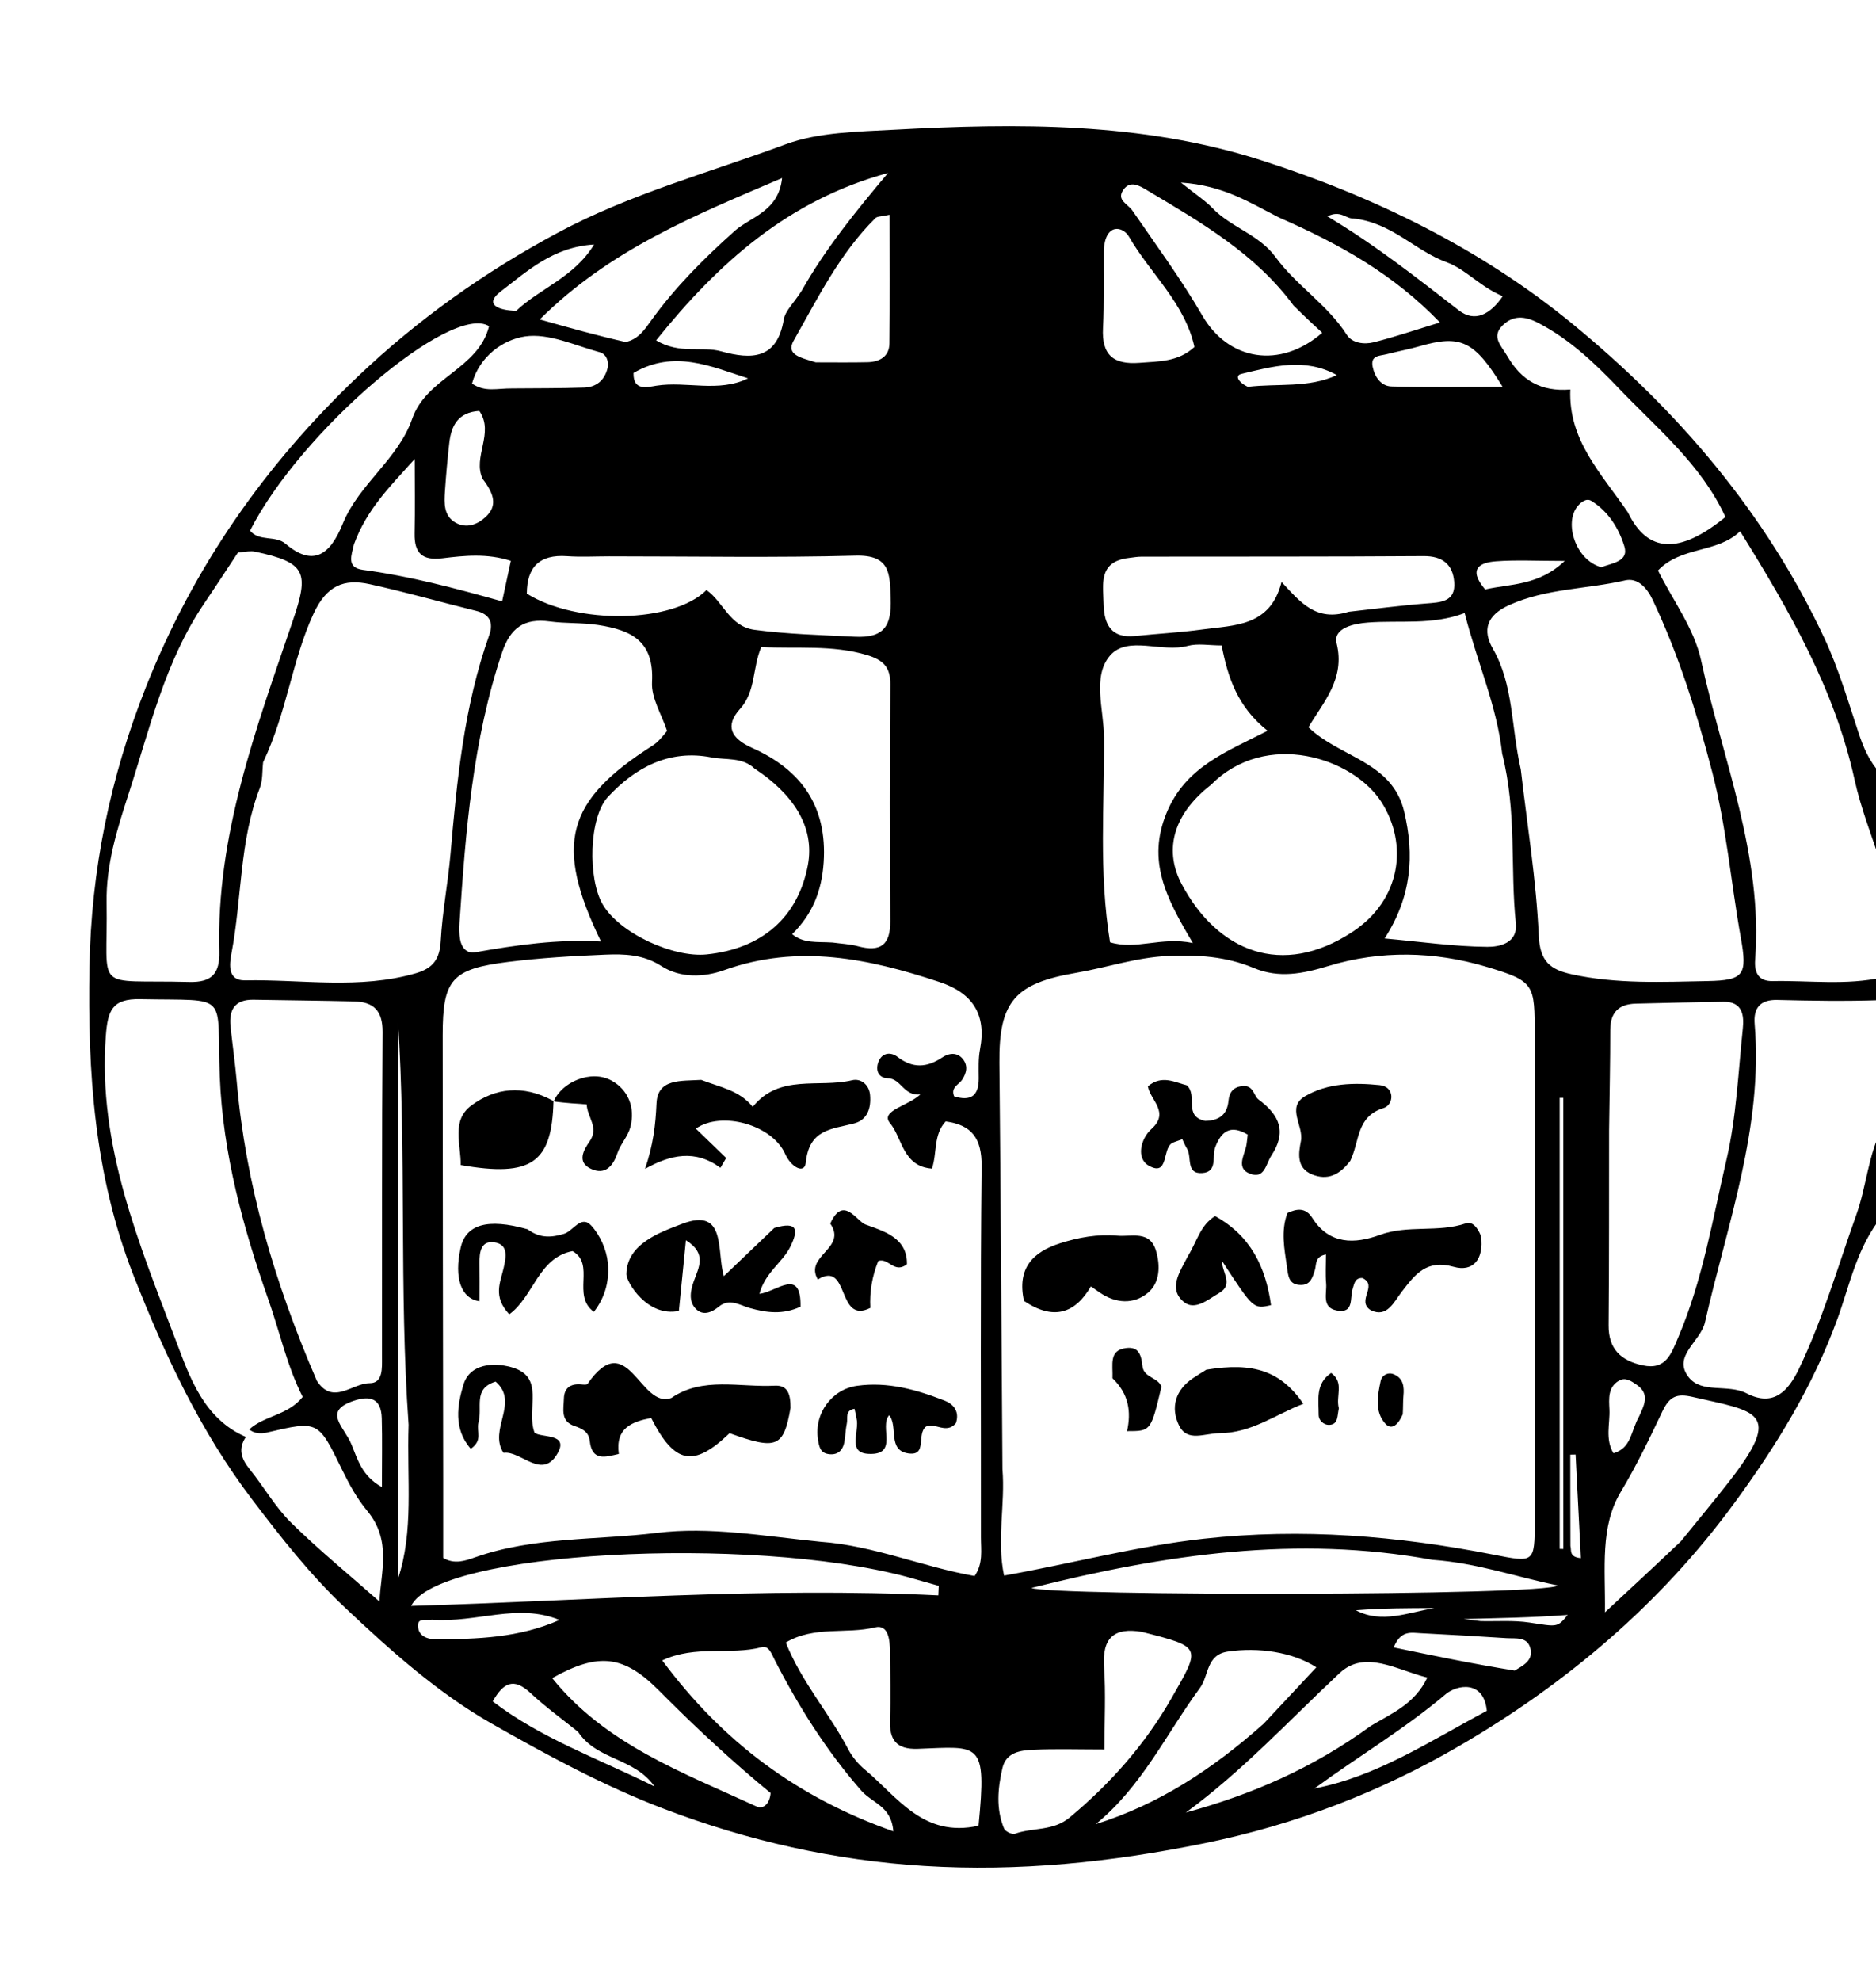 <svg version="1.1" id="Layer_1" xmlns="http://www.w3.org/2000/svg" xmlns:xlink="http://www.w3.org/1999/xlink" x="0px" y="0px"
	 width="100%" viewBox="0 0 288 304" enable-background="new 0 0 288 304" xml:space="preserve">
<path fill="#000000" opacity="1" stroke="none" 
	d="
M289,186.535 
	C285.071,191.368 284.005,197.095 282.106,202.332 
	C278.326,212.754 272.625,221.993 266.133,230.83 
	C254.8,246.253 240.424,258.393 224.034,267.936 
	C211.906,274.998 198.887,280.018 184.897,282.874 
	C170.605,285.791 156.331,287.251 141.868,286.353 
	C128.165,285.502 114.923,282.54 101.953,277.601 
	C92.649,274.058 84.038,269.374 75.519,264.533 
	C67.165,259.786 59.934,253.279 52.926,246.679 
	C47.633,241.693 43.148,235.958 38.75,230.176 
	C30.784,219.703 25.32,208.001 20.511,195.768 
	C14.462,180.381 13.446,164.501 13.733,148.389 
	C13.996,133.58 16.869,119.402 22.417,105.407 
	C29.745,86.922 40.706,71.34 54.892,57.821 
	C64.093,49.054 74.368,41.754 85.651,35.707 
	C96.795,29.736 108.922,26.481 120.622,22.141 
	C125.639,20.279 131.73,20.206 137.269,19.906 
	C156.184,18.883 175.287,18.73 193.515,24.563 
	C210.838,30.106 227.297,38.119 241.432,49.727 
	C257.604,63.008 271.099,78.767 280.07,97.929 
	C282.241,102.564 283.692,107.548 285.309,112.426 
	C286.053,114.67 286.918,116.784 288.727,118.796 
	C289,123.357 289,127.714 288.691,132.41 
	C287.37,128.326 285.671,124.027 284.714,119.682 
	C281.651,105.772 274.772,93.805 267.139,81.53 
	C263.601,84.951 258.156,83.776 254.533,87.548 
	C256.78,92.081 260.087,96.449 261.14,101.305 
	C264.441,116.522 270.657,131.261 269.444,147.292 
	C269.292,149.294 269.983,150.609 272.14,150.564 
	C277.762,150.447 283.416,151.24 289,150 
	C289,151.067 289,152.133 288.619,153.491 
	C283.103,153.674 277.966,153.581 272.831,153.455 
	C270.271,153.392 269.164,154.649 269.37,157.141 
	C270.689,173.061 265.168,187.812 261.74,202.943 
	C261.069,205.901 256.681,208.12 259.256,211.37 
	C261.269,213.911 265.277,212.356 268.136,213.83 
	C272.323,215.99 274.561,213.417 276.179,210.052 
	C279.832,202.453 282.143,194.359 284.97,186.45 
	C286.561,182.002 286.786,177.205 289,173 
	C289,177.357 289,181.714 289,186.535 
M37.748,220.522 
	C36.512,222.341 37.033,223.871 38.328,225.471 
	C40.502,228.158 42.236,231.261 44.674,233.663 
	C48.942,237.867 53.604,241.672 58.258,245.783 
	C58.435,241.323 60.195,236.438 56.357,231.841 
	C54.785,229.958 53.572,227.716 52.488,225.495 
	C48.83,218 48.884,217.993 40.922,219.858 
	C39.982,220.079 38.965,219.97 38.268,219.366 
	C40.585,217.23 44.205,217.223 46.467,214.376 
	C44.069,209.662 42.964,204.464 41.213,199.488 
	C37.299,188.366 34.214,177.023 33.741,165.229 
	C33.214,152.077 35.493,153.618 21.521,153.336 
	C17.217,153.249 16.539,155.077 16.248,158.974 
	C14.988,175.819 21.376,190.881 27.095,205.984 
	C29.142,211.39 31.309,217.744 37.748,220.522 
M153.892,225.468 
	C154.344,230.839 152.977,236.293 154.139,241.8 
	C164.697,239.919 174.513,237.271 184.784,236.142 
	C199.907,234.478 214.544,235.703 229.226,238.574 
	C235.5,239.801 235.61,239.94 235.613,233.429 
	C235.624,208.609 235.619,183.788 235.6,158.968 
	C235.594,151.016 235.692,150.588 228.05,148.327 
	C220.176,145.998 211.913,145.826 204.006,148.226 
	C199.997,149.443 196.342,150.176 192.442,148.542 
	C188.214,146.77 183.878,146.503 179.302,146.708 
	C174.427,146.927 169.918,148.49 165.225,149.292 
	C155.847,150.894 153.332,153.655 153.425,163.108 
	C153.625,183.564 153.744,204.021 153.892,225.468 
M125.974,236.609 
	C134.082,237.183 141.616,240.454 149.621,241.867 
	C150.96,239.92 150.585,237.873 150.588,235.933 
	C150.613,216.957 150.48,197.979 150.694,179.006 
	C150.742,174.675 149.168,172.632 145.171,172.099 
	C143.273,174.152 143.887,176.861 143.074,179.338 
	C138.572,179.028 138.508,174.594 136.641,172.372 
	C135.039,170.465 139.409,169.731 141.288,167.958 
	C138.688,168.219 138.362,165.521 136.289,165.472 
	C134.831,165.437 134.355,164.221 134.875,162.919 
	C135.447,161.485 136.805,161.446 137.768,162.187 
	C140.114,163.99 142.287,163.861 144.641,162.289 
	C145.659,161.609 146.917,161.435 147.8,162.515 
	C148.627,163.525 148.419,164.641 147.684,165.733 
	C147.184,166.477 145.899,166.868 146.477,168.254 
	C148.943,169.015 150.266,168.259 150.253,165.499 
	C150.246,164.007 150.174,162.479 150.452,161.029 
	C151.474,155.691 149.307,152.393 144.261,150.716 
	C133.406,147.108 122.543,144.82 111.2,148.876 
	C108.087,149.989 104.473,150.15 101.518,148.244 
	C98.769,146.471 95.862,146.384 92.912,146.506 
	C87.938,146.71 82.951,147.004 78.014,147.62 
	C69.318,148.706 67.957,150.316 67.958,158.9 
	C67.96,181.537 68.008,204.173 68.036,226.809 
	C68.041,230.915 68.036,235.02 68.036,239.093 
	C69.771,240.103 71.375,239.545 72.93,238.997 
	C81.975,235.814 91.533,236.383 100.85,235.241 
	C108.98,234.245 117.078,235.725 125.974,236.609 
M40.392,116.986 
	C40.239,118.302 40.353,119.721 39.891,120.917 
	C36.74,129.087 37.141,137.853 35.539,146.279 
	C35.211,148.003 34.911,150.504 37.609,150.451 
	C46.362,150.281 55.191,151.877 63.862,149.353 
	C66.476,148.592 67.518,147.179 67.663,144.402 
	C67.897,139.957 68.769,135.55 69.156,131.108 
	C70.149,119.719 71.236,108.36 75.101,97.479 
	C75.769,95.6 75.234,94.271 73.104,93.746 
	C67.647,92.401 62.237,90.85 56.75,89.647 
	C52.8,88.781 50.143,89.855 48.148,94.143 
	C44.832,101.275 44.082,109.209 40.392,116.986 
M233.468,118.085 
	C234.45,126.586 235.849,135.069 236.227,143.596 
	C236.403,147.582 238.027,148.798 241.252,149.51 
	C248.154,151.033 255.147,150.69 262.12,150.56 
	C267.756,150.454 268.276,149.621 267.242,143.875 
	C265.724,135.442 265.048,126.92 262.866,118.526 
	C260.491,109.387 257.73,100.511 253.693,92.009 
	C252.852,90.237 251.422,88.62 249.5,89.064 
	C243.593,90.43 237.402,90.279 231.697,92.852 
	C228.219,94.42 227.547,96.708 229.184,99.556 
	C232.372,105.104 231.954,111.418 233.468,118.085 
M48.648,211.918 
	C51.126,215.713 54.075,212.266 56.75,212.27 
	C58.83,212.274 58.642,209.905 58.645,208.263 
	C58.668,191.631 58.61,174.998 58.731,158.367 
	C58.754,155.135 57.377,153.754 54.38,153.682 
	C49.23,153.558 44.077,153.516 38.925,153.423 
	C36.037,153.37 35.115,154.975 35.394,157.578 
	C35.693,160.375 36.098,163.162 36.342,165.963 
	C37.717,181.753 42.092,196.744 48.648,211.918 
M36.531,84.796 
	C34.812,87.391 33.117,90.004 31.368,92.58 
	C25.292,101.53 22.953,111.981 19.679,122.031 
	C17.948,127.347 16.272,132.784 16.367,138.49 
	C16.601,152.578 14.029,150.299 29.044,150.694 
	C32.516,150.786 33.761,149.432 33.667,145.982 
	C33.183,128.194 39.322,111.802 44.911,95.374 
	C47.46,87.879 47.106,86.344 39.14,84.659 
	C38.504,84.525 37.812,84.656 36.531,84.796 
M102.412,112.171 
	C101.588,109.674 99.967,107.134 100.098,104.688 
	C100.433,98.468 97.048,96.708 91.815,95.912 
	C89.321,95.533 86.846,95.7 84.4,95.368 
	C80.454,94.832 78.338,96.354 77.061,100.172 
	C72.56,113.63 71.476,127.588 70.545,141.586 
	C70.49,142.411 70.496,143.257 70.617,144.073 
	C70.81,145.374 71.617,146.378 72.954,146.142 
	C79.242,145.032 85.547,144.105 92.265,144.487 
	C85.022,129.54 86.906,122.882 100.215,114.399 
	C100.906,113.959 101.477,113.33 102.412,112.171 
M230.607,115.642 
	C229.81,108.37 226.797,101.723 224.851,94.082 
	C219.848,95.976 214.874,95.156 209.965,95.538 
	C207.922,95.697 204.614,96.338 205.198,98.737 
	C206.532,104.21 203.154,107.741 200.866,111.615 
	C205.795,116.318 213.739,116.838 215.571,124.575 
	C217.155,131.269 216.713,137.589 212.562,144.021 
	C218.239,144.537 223.282,145.266 228.33,145.305 
	C230.101,145.319 233.042,144.805 232.707,141.655 
	C231.819,133.289 232.899,124.76 230.607,115.642 
M247.022,173.501 
	C247.007,183.465 247.039,193.428 246.951,203.391 
	C246.918,207.077 248.898,208.829 252.196,209.535 
	C255.792,210.305 256.589,207.698 257.672,205.157 
	C261.391,196.44 262.913,187.113 265.04,177.991 
	C266.569,171.438 266.848,164.585 267.553,157.852 
	C267.77,155.782 267.484,153.691 264.578,153.738 
	C260.097,153.809 255.616,153.906 251.135,154.021 
	C248.538,154.087 247.203,155.346 247.204,158.058 
	C247.207,162.873 247.094,167.687 247.022,173.501 
M185.946,120.413 
	C179.66,125.297 178.85,130.883 181.412,135.689 
	C186.954,146.082 196.829,150.07 207.563,143.054 
	C215.138,138.103 216.179,129.534 212.092,123.117 
	C207.736,116.276 194.364,111.948 185.946,120.413 
M115.842,117.955 
	C113.97,116.153 111.409,116.666 109.213,116.235 
	C102.792,114.974 97.536,117.755 93.31,122.324 
	C90.404,125.465 90.214,134.841 92.524,138.793 
	C95.133,143.254 103.396,146.988 108.465,146.471 
	C117.005,145.601 122.493,140.756 124.013,132.817 
	C125.161,126.824 121.63,121.755 115.842,117.955 
M127.82,144.642 
	C129.122,144.825 130.459,144.877 131.719,145.216 
	C135.141,146.134 136.698,145.054 136.671,141.364 
	C136.584,129.244 136.591,117.123 136.68,105.003 
	C136.7,102.344 135.537,101.259 133.099,100.528 
	C127.742,98.922 122.326,99.588 116.869,99.294 
	C115.482,102.531 116.059,106.074 113.616,108.782 
	C111.259,111.393 112.187,113.313 115.486,114.787 
	C122.971,118.131 127.02,123.696 126.444,132.361 
	C126.153,136.726 124.715,140.314 121.608,143.362 
	C123.421,144.821 125.284,144.487 127.82,144.642 
M170.41,144.603 
	C174.446,145.844 178.225,143.699 183.133,144.723 
	C178.973,137.75 176.059,132.097 179.097,124.735 
	C182.005,117.687 188.259,115.386 194.595,112.15 
	C189.981,108.486 188.499,103.978 187.544,99.049 
	C185.614,99.049 183.878,98.703 182.346,99.116 
	C178.331,100.198 173.134,97.478 170.421,100.597 
	C167.652,103.782 169.456,108.903 169.488,113.147 
	C169.567,123.414 168.647,133.706 170.41,144.603 
M93.519,85.382 
	C91.361,85.382 89.193,85.507 87.046,85.356 
	C82.828,85.058 80.892,87.013 80.876,91.1 
	C88.556,95.892 103.345,95.665 108.46,90.548 
	C111.057,92.362 111.991,96.146 115.859,96.657 
	C120.955,97.33 126.053,97.447 131.165,97.714 
	C135.743,97.954 136.884,96.034 136.737,91.856 
	C136.602,88.033 136.689,85.133 131.339,85.276 
	C119.063,85.604 106.772,85.383 93.519,85.382 
M207.057,93.883 
	C210.999,93.449 214.933,92.924 218.884,92.615 
	C221.168,92.436 223.505,92.398 223.246,89.291 
	C223.023,86.617 221.454,85.326 218.552,85.346 
	C204.118,85.448 189.682,85.408 175.247,85.431 
	C174.588,85.432 173.927,85.555 173.269,85.634 
	C168.559,86.199 169.348,89.728 169.431,92.831 
	C169.514,95.915 170.667,97.973 174.245,97.603 
	C177.694,97.245 181.165,97.065 184.597,96.596 
	C189.515,95.923 195.006,96.184 196.74,89.313 
	C199.652,92.417 201.997,95.456 207.057,93.883 
M139.31,242.016 
	C115.09,235.51 67.128,238.085 63.118,246.453 
	C90.208,245.647 117.078,243.526 144.05,244.836 
	C144.071,244.349 144.092,243.861 144.113,243.374 
	C142.758,242.989 141.404,242.604 139.31,242.016 
M219.881,239.378 
	C199.179,235.581 178.981,238.51 158.34,243.698 
	C161.577,244.967 237.02,244.923 239.177,243.322 
	C232.571,241.964 226.783,239.866 219.881,239.378 
M249.925,78.651 
	C252.937,84.902 257.838,85.105 264.883,79.342 
	C261.18,71.26 254.331,65.689 248.426,59.503 
	C244.884,55.792 240.942,52.035 236.129,49.547 
	C234.01,48.451 232.271,48.387 230.69,49.926 
	C228.882,51.686 230.474,53.058 231.413,54.674 
	C233.53,58.318 236.512,60.157 241.071,59.78 
	C240.764,67.527 245.714,72.516 249.925,78.651 
M150.222,280.183 
	C151.513,267.07 150.398,268.042 140.896,268.382 
	C137.573,268.501 136.505,266.975 136.627,263.873 
	C136.765,260.384 136.654,256.884 136.625,253.389 
	C136.611,251.678 136.374,249.251 134.34,249.745 
	C129.901,250.822 125.033,249.468 120.633,252.065 
	C123.065,258.164 127.334,262.932 130.237,268.482 
	C130.841,269.636 131.756,270.718 132.759,271.557 
	C137.802,275.772 141.743,282.082 150.222,280.183 
M52.658,80.276 
	C55.156,74.239 61.148,70.434 63.269,64.286 
	C65.467,57.917 73.434,56.669 75.079,50.054 
	C69.278,46.446 46.063,66.257 38.385,81.439 
	C39.808,83.165 42.271,82.118 43.833,83.446 
	C47.953,86.947 50.628,85.366 52.658,80.276 
M258.031,236.549 
	C260.528,233.464 263.077,230.42 265.513,227.288 
	C273.842,216.578 269.676,216.634 259.803,214.37 
	C257.414,213.823 256.304,214.294 255.21,216.594 
	C253.23,220.755 251.245,224.914 248.843,228.91 
	C245.6,234.303 246.474,240.544 246.39,247.436 
	C250.701,243.437 254.129,240.257 258.031,236.549 
M175.294,250.433 
	C171.038,249.716 169.184,251.338 169.49,255.803 
	C169.771,259.904 169.55,264.039 169.55,268.483 
	C165.498,268.483 162.057,268.369 158.628,268.527 
	C156.652,268.618 154.448,268.898 153.884,271.359 
	C153.178,274.444 152.879,277.592 154.141,280.618 
	C154.326,281.06 155.375,281.57 155.797,281.418 
	C158.549,280.427 161.648,281.055 164.216,278.914 
	C170.493,273.684 175.766,267.732 179.847,260.609 
	C184.382,252.693 184.546,252.788 175.294,250.433 
M123.056,44.639 
	C126.743,38.117 131.475,32.315 136.326,26.548 
	C121.085,30.697 110.329,40.285 100.723,52.235 
	C104.416,54.428 107.725,53.09 110.709,53.917 
	C115.364,55.208 119.287,55.178 120.321,49.033 
	C120.547,47.686 121.866,46.523 123.056,44.639 
M131.973,274.509 
	C126.744,268.476 122.529,261.77 118.901,254.685 
	C118.428,253.762 118.014,252.504 116.948,252.784 
	C112.092,254.058 106.783,252.405 101.669,254.816 
	C110.957,267.311 122.362,275.822 137.145,281.044 
	C136.808,276.984 133.785,276.79 131.973,274.509 
M198.57,46.871 
	C192.689,38.887 184.298,34.091 176.024,29.153 
	C174.889,28.475 173.506,27.658 172.469,29.113 
	C171.332,30.707 173.137,31.289 173.838,32.308 
	C177.506,37.642 181.358,42.88 184.603,48.466 
	C188.579,55.31 196.476,56.715 202.984,51.07 
	C201.648,49.839 200.328,48.623 198.57,46.871 
M194.006,264.517 
	C196.686,261.647 199.366,258.778 202.08,255.872 
	C198.44,253.518 193.181,252.765 188.492,253.457 
	C185.149,253.951 185.595,257.159 184.229,259.016 
	C179.047,266.062 175.301,274.182 168.21,279.942 
	C177.909,276.889 186.072,271.566 194.006,264.517 
M96.051,52.487 
	C98.01,52.066 98.954,50.59 100.057,49.063 
	C103.718,43.997 108.106,39.631 112.784,35.446 
	C115.212,33.274 119.511,32.502 120.065,27.327 
	C106.571,33.091 93.646,38.305 82.861,49.022 
	C87.707,50.386 91.514,51.457 96.051,52.487 
M196.364,33.389 
	C192.04,31.206 187.919,28.454 181.288,28.016 
	C183.683,29.933 185.052,30.805 186.143,31.944 
	C188.998,34.924 193.283,35.976 195.807,39.438 
	C198.996,43.815 203.79,46.741 206.76,51.384 
	C207.586,52.676 209.44,52.894 210.891,52.528 
	C214.175,51.7 217.392,50.602 221.058,49.486 
	C213.944,42.096 205.704,37.475 196.364,33.389 
M84.771,257.532 
	C92.973,267.703 104.856,272.04 116.173,277.244 
	C117.018,277.632 118.144,277.039 118.3,275.166 
	C112.468,270.379 106.713,265.027 101.172,259.447 
	C95.828,254.066 91.951,253.499 84.771,257.532 
M210.458,264.853 
	C213.611,262.957 217.178,261.535 219.119,257.451 
	C214.351,256.261 209.548,253.119 205.648,256.768 
	C197.906,264.013 190.704,271.832 182.046,278.162 
	C192.093,275.413 201.473,271.403 210.458,264.853 
M125.234,55.605 
	C127.879,55.603 130.526,55.645 133.17,55.586 
	C135.024,55.544 136.515,54.734 136.542,52.709 
	C136.63,46.199 136.575,39.686 136.575,32.958 
	C135.305,33.243 134.678,33.191 134.387,33.479 
	C128.92,38.886 125.554,45.731 121.828,52.296 
	C120.6,54.46 122.973,54.905 125.234,55.605 
M54.333,83.55 
	C53.996,85.139 53.099,87.108 55.705,87.454 
	C62.879,88.406 69.854,90.262 77.085,92.29 
	C77.569,90.041 77.973,88.166 78.423,86.074 
	C74.795,84.9 71.318,85.26 67.906,85.679 
	C64.817,86.059 63.588,84.887 63.649,81.871 
	C63.725,78.063 63.667,74.251 63.667,70.441 
	C59.932,74.603 56.308,78.131 54.333,83.55 
M169.445,38.409 
	C169.42,42.38 169.541,46.358 169.329,50.319 
	C169.107,54.482 170.914,55.991 174.96,55.677 
	C177.909,55.447 180.86,55.558 183.37,53.248 
	C181.887,46.501 176.593,41.996 173.33,36.341 
	C172.382,34.697 169.684,34.176 169.445,38.409 
M78.72,59.612 
	C82.377,59.576 86.036,59.605 89.689,59.478 
	C91.524,59.414 92.799,58.383 93.262,56.54 
	C93.545,55.413 93.022,54.315 92.084,54.06 
	C88.273,53.022 84.238,51.094 80.6,51.63 
	C77.243,52.124 73.594,54.682 72.46,58.87 
	C74.518,60.241 76.203,59.586 78.72,59.612 
M228.257,262.548 
	C227.768,257.716 223.601,258.595 221.953,259.988 
	C215.61,265.349 208.5,269.553 201.801,274.465 
	C211.387,272.619 219.36,267.284 228.257,262.548 
M207.741,33.531 
	C206.616,33.592 205.799,32.186 203.779,33.207 
	C211.152,37.604 217.524,42.653 223.956,47.627 
	C226.413,49.527 228.77,48.266 230.702,45.457 
	C227.31,44.078 225.013,41.305 222.067,40.239 
	C217.224,38.486 213.696,34.159 207.741,33.531 
M212.914,54.35 
	C211.864,54.639 210.356,54.475 210.727,56.287 
	C211.049,57.866 212.019,59.26 213.612,59.307 
	C219.084,59.466 224.564,59.368 230.678,59.368 
	C226.318,52.212 224.19,51.337 217.877,53.151 
	C216.451,53.561 214.986,53.834 212.914,54.35 
M62.728,218.653 
	C61.244,197.876 62.44,177.043 61.071,156.255 
	C61.071,184.964 61.071,213.673 61.071,242.382 
	C63.559,234.946 62.445,227.227 62.728,218.653 
M74.102,73.504 
	C72.488,70.155 75.948,66.464 73.583,63.064 
	C70.279,63.276 69.268,65.352 68.97,68.016 
	C68.697,70.469 68.469,72.929 68.307,75.391 
	C68.187,77.217 68.09,79.2 69.976,80.234 
	C71.594,81.122 73.231,80.551 74.532,79.358 
	C76.403,77.644 75.883,75.849 74.102,73.504 
M232.532,256.375 
	C233.809,255.601 235.365,254.859 234.964,253.058 
	C234.531,251.11 232.699,251.49 231.269,251.398 
	C226.854,251.116 222.437,250.85 218.018,250.634 
	C216.634,250.566 215.036,250.156 213.956,252.82 
	C220.058,254.088 225.944,255.31 232.532,256.375 
M88.749,265.782 
	C86.305,263.808 83.736,261.968 81.451,259.825 
	C78.853,257.39 77.273,258.234 75.64,261.102 
	C83.077,266.787 91.64,269.784 100.491,274.166 
	C97.319,269.681 91.715,270.206 88.749,265.782 
M66.308,248.576 
	C65.549,248.716 64.273,248.3 64.187,249.256 
	C64.039,250.883 65.349,251.556 66.803,251.558 
	C73.265,251.568 79.7,251.348 85.895,248.608 
	C79.418,245.967 73.216,249.073 66.308,248.576 
M53.975,221.717 
	C54.92,224.012 55.573,226.526 58.629,228.218 
	C58.629,224.203 58.702,220.919 58.608,217.64 
	C58.523,214.638 56.872,214.093 54.245,214.994 
	C49.462,216.634 52.878,218.958 53.975,221.717 
M239.992,223.494 
	C239.992,205.158 239.992,186.822 239.992,168.485 
	C239.807,168.486 239.622,168.487 239.438,168.487 
	C239.438,191.558 239.438,214.628 239.438,237.698 
	C239.624,237.702 239.81,237.707 239.997,237.711 
	C239.997,233.304 239.997,228.897 239.992,223.494 
M245.83,87.052 
	C247.444,86.417 250.082,86.19 249.373,83.864 
	C248.537,81.119 246.914,78.472 244.287,76.864 
	C243.568,76.424 242.745,77.009 242.179,77.701 
	C240.09,80.251 241.865,85.954 245.83,87.052 
M79.242,47.705 
	C82.905,44.242 88.151,42.556 91.204,37.523 
	C84.902,37.904 80.951,41.614 76.882,44.718 
	C74.315,46.676 76.354,47.619 79.242,47.705 
M97.26,57.233 
	C97.18,60.073 99.426,59.399 100.761,59.191 
	C105.421,58.467 110.314,60.288 114.844,58.064 
	C109.118,56.234 103.504,53.608 97.26,57.233 
M251.654,217.322 
	C252.401,215.65 253.337,213.952 251.267,212.519 
	C250.453,211.956 249.54,211.315 248.55,211.882 
	C246.816,212.875 247,214.695 247.075,216.296 
	C247.177,218.492 246.388,220.829 247.693,223.023 
	C250.464,222.23 250.325,219.685 251.654,217.322 
M227.994,90.459 
	C231.844,89.571 236.169,89.934 240.213,86.086 
	C235.872,86.086 232.751,85.91 229.661,86.142 
	C227.237,86.324 225.269,87.247 227.994,90.459 
M191.564,59.369 
	C196.116,58.811 200.863,59.595 205.234,57.565 
	C200.309,54.837 195.399,56.22 190.566,57.384 
	C189.518,57.636 190.129,58.69 191.564,59.369 
M227.333,248.785 
	C229.825,248.839 232.356,248.634 234.8,249.005 
	C239.083,249.654 239.061,249.802 240.667,247.835 
	C235.241,248.248 229.982,248.319 224.703,248.463 
	C225.342,248.552 225.981,248.641 227.333,248.785 
M241.088,237.248 
	C241.281,237.919 240.824,238.949 242.692,239.121 
	C242.418,233.743 242.15,228.481 241.881,223.22 
	C241.61,223.225 241.339,223.23 241.068,223.235 
	C241.068,227.662 241.068,232.089 241.088,237.248 
M208.15,247.118 
	C212.148,249.233 216.167,247.446 220.198,246.789 
	C216.31,246.789 212.422,246.789 208.15,247.118 
z"/>
<path fill="#000000" opacity="1" stroke="none" 
	d="
M227.353,189.698 
	C227.836,193.29 226.12,195.243 223.167,194.411 
	C218.98,193.232 217.251,195.568 215.184,198.252 
	C213.985,199.808 212.934,202.288 210.446,201.078 
	C208.112,199.626 211.661,197.271 209.135,196.129 
	C207.974,196.101 207.907,197.034 207.658,197.787 
	C207.196,199.185 207.924,201.655 205.188,201.113 
	C202.852,200.649 203.719,198.482 203.585,196.961 
	C203.458,195.523 203.557,194.066 203.557,192.516 
	C201.792,192.846 202.121,194.079 201.854,194.915 
	C201.487,196.066 201.183,197.219 199.669,197.196 
	C197.806,197.168 197.765,195.777 197.57,194.41 
	C197.182,191.675 196.602,188.956 197.64,186.152 
	C199.038,185.495 200.413,185.253 201.448,186.892 
	C204.075,191.052 208.011,190.911 211.827,189.515 
	C216.158,187.931 220.749,189.201 225.044,187.739 
	C226.031,187.403 226.847,188.37 227.353,189.698 
z"/>
<path fill="#000000" opacity="1" stroke="none" 
	d="
M157.2,199.65 
	C156.087,194.594 158.62,192.119 162.705,190.81 
	C165.562,189.894 168.513,189.364 171.54,189.633 
	C173.726,189.827 176.498,188.779 177.452,191.906 
	C178.163,194.237 178.081,196.885 176.19,198.434 
	C174.034,200.201 171.3,200.047 168.864,198.385 
	C168.462,198.11 168.065,197.83 167.472,197.418 
	C164.998,201.667 161.651,202.639 157.2,199.65 
z"/>
<path fill="#000000" opacity="1" stroke="none" 
	d="
M185.015,172.019 
	C187.331,171.966 188.396,170.922 188.591,168.963 
	C188.723,167.65 189.291,166.828 190.726,166.673 
	C192.454,166.486 192.469,168.189 193.182,168.716 
	C196.543,171.201 197.521,173.785 195.167,177.36 
	C194.331,178.629 194.14,181.054 191.806,180.087 
	C189.931,179.31 190.833,177.601 191.245,176.182 
	C191.422,175.571 191.436,174.912 191.545,174.122 
	C188.875,172.521 187.48,173.644 186.567,176.04 
	C186.029,177.453 186.977,179.853 184.57,180.02 
	C182.012,180.197 183.004,177.574 182.238,176.303 
	C181.896,175.737 181.647,175.115 181.506,174.826 
	C180.446,175.229 180.111,175.288 179.857,175.465 
	C178.442,176.449 179.392,180.567 176.389,178.91 
	C174.357,177.789 175.12,174.746 176.763,173.265 
	C179.632,170.681 176.582,168.864 176.224,166.71 
	C178.372,164.902 180.357,166.106 182.187,166.55 
	C183.955,168.128 181.596,171.292 185.015,172.019 
z"/>
<path fill="#000000" opacity="1" stroke="none" 
	d="
M185.199,210.2 
	C192.535,208.991 196.63,210.462 200.093,215.431 
	C195.806,217.062 192.131,219.935 187.192,219.945 
	C184.931,219.949 182.295,221.371 181.012,218.772 
	C179.653,216.021 180.433,213.272 183.227,211.449 
	C183.779,211.089 184.328,210.722 185.199,210.2 
z"/>
<path fill="#000000" opacity="1" stroke="none" 
	d="
M207.298,178.138 
	C205.625,180.357 203.765,181.173 201.441,180.238 
	C198.954,179.238 199.369,176.909 199.717,175.098 
	C200.163,172.779 197.437,169.955 200.336,168.24 
	C203.82,166.18 207.937,166.135 211.81,166.528 
	C214.156,166.766 214.029,169.543 212.388,170.054 
	C208.2,171.359 208.77,175.06 207.298,178.138 
z"/>
<path fill="#000000" opacity="1" stroke="none" 
	d="
M182.389,192.73 
	C183.782,190.463 184.266,188.028 186.534,186.625 
	C192.001,189.635 194.315,194.454 195.124,200.294 
	C192.425,200.91 192.425,200.91 187.606,193.511 
	C187.564,195.271 189.442,197.105 187.165,198.432 
	C185.46,199.426 183.432,201.217 181.728,199.796 
	C179.313,197.78 181.07,195.27 182.389,192.73 
z"/>
<path fill="#000000" opacity="1" stroke="none" 
	d="
M170.786,211.515 
	C170.871,209.403 170.185,207.226 172.871,206.881 
	C174.978,206.61 175.206,208.168 175.399,209.714 
	C175.614,211.435 177.788,211.378 178.307,212.805 
	C176.68,219.636 176.68,219.636 173.026,219.631 
	C173.666,216.695 173.332,213.955 170.786,211.515 
z"/>
<path fill="#000000" opacity="1" stroke="none" 
	d="
M215.347,217.042 
	C214.713,218.531 213.679,219.614 212.654,218.463 
	C210.991,216.598 211.499,214.121 211.966,211.882 
	C212.123,211.129 213.012,210.511 213.957,210.9 
	C215.452,211.515 215.586,212.811 215.452,214.225 
	C215.375,215.046 215.418,215.879 215.347,217.042 
z"/>
<path fill="#000000" opacity="1" stroke="none" 
	d="
M205.538,216.126 
	C205.269,217.347 205.449,218.58 204.112,218.665 
	C203.184,218.724 202.437,217.93 202.441,217.165 
	C202.454,214.9 201.887,212.353 204.356,210.701 
	C206.416,212.201 205.02,214.21 205.538,216.126 
z"/>
<path fill="#000000" opacity="1" stroke="none" 
	d="
M121.359,216.074 
	C120.305,222.147 119.222,222.548 112.001,219.946 
	C106.485,225.239 103.567,224.723 99.966,217.602 
	C96.977,218.203 94.454,219.147 95,223.129 
	C92.949,223.591 90.886,224.315 90.537,221.131 
	C90.384,219.73 89.366,219.233 88.209,218.848 
	C85.995,218.112 86.534,216.236 86.568,214.644 
	C86.605,212.977 87.617,212.313 89.233,212.458 
	C89.559,212.488 90.081,212.551 90.199,212.382 
	C96.383,203.438 98.266,216.37 103.077,214.533 
	C107.879,211.238 113.552,212.933 118.937,212.653 
	C120.966,212.547 121.366,214.005 121.359,216.074 
z"/>
<path fill="#000000" opacity="1" stroke="none" 
	d="
M107.652,165.724 
	C110.605,166.878 113.498,167.312 115.56,169.866 
	C119.66,164.741 125.682,167.004 130.818,165.776 
	C132.147,165.458 133.432,166.446 133.569,168.049 
	C133.739,170.021 133.204,171.864 131.094,172.414 
	C127.708,173.296 124.23,173.264 123.709,178.381 
	C123.513,180.312 121.399,179.042 120.559,177.134 
	C118.563,172.598 110.775,170.438 106.823,173.204 
	C108.384,174.714 109.933,176.212 111.482,177.71 
	C111.188,178.214 110.894,178.717 110.6,179.22 
	C106.754,176.377 102.957,177.17 99.022,179.387 
	C100.28,175.733 100.642,172.622 100.785,169.344 
	C100.953,165.481 104.5,165.925 107.652,165.724 
z"/>
<path fill="#000000" opacity="1" stroke="none" 
	d="
M118.874,188.443 
	C122.519,187.375 122.578,188.773 121.335,191.312 
	C120.141,193.75 117.461,195.249 116.589,198.567 
	C119.26,198.232 123.002,194.424 122.894,200.531 
	C120.219,201.785 117.693,201.481 115.072,200.732 
	C113.57,200.303 111.978,199.187 110.364,200.521 
	C109.236,201.452 107.893,201.974 106.808,200.851 
	C105.669,199.671 106.009,198.03 106.523,196.589 
	C107.271,194.494 108.57,192.366 105.3,190.333 
	C104.919,194.163 104.585,197.522 104.221,201.186 
	C99.32,202.195 96.148,196.666 96.16,195.562 
	C96.211,190.876 101.342,189.104 104.705,187.821 
	C111.603,185.19 109.979,192.09 111.127,195.842 
	C113.857,193.24 116.232,190.978 118.874,188.443 
z"/>
<path fill="#000000" opacity="1" stroke="none" 
	d="
M80.997,188.651 
	C82.978,190.148 84.858,189.863 86.575,189.35 
	C88.004,188.923 89.196,186.389 90.761,188.078 
	C92.12,189.545 93.114,191.787 93.313,193.782 
	C93.561,196.27 93.043,198.928 91.168,201.328 
	C87.708,198.766 91.465,194.042 87.893,192.003 
	C82.636,193.001 81.922,198.995 78.183,201.702 
	C75.61,198.962 76.829,196.769 77.32,194.582 
	C77.687,192.949 78.118,190.905 75.777,190.64 
	C73.82,190.418 73.586,192.205 73.612,193.816 
	C73.643,195.778 73.619,197.742 73.619,199.696 
	C70.809,199.315 69.663,196.154 70.717,191.491 
	C71.523,187.923 74.819,186.9 80.997,188.651 
z"/>
<path fill="#000000" opacity="1" stroke="none" 
	d="
M131.564,218.091 
	C131.442,217.319 131.33,216.843 131.18,216.204 
	C129.685,216.428 130.173,217.639 130.009,218.407 
	C129.802,219.372 129.8,220.38 129.61,221.349 
	C129.347,222.686 128.502,223.376 127.115,223.14 
	C125.897,222.932 125.74,221.951 125.576,220.917 
	C124.949,216.95 127.672,213.212 131.571,212.672 
	C136.313,212.016 140.73,213.269 145.048,214.964 
	C146.574,215.563 147.299,216.81 146.741,218.414 
	C145.26,220.165 143.482,218.226 142.16,218.928 
	C140.664,220.101 142.404,223.446 139.49,223.055 
	C136.173,222.61 137.928,218.896 136.499,217.186 
	C134.932,218.95 138.016,223.332 133.36,223.121 
	C130.216,222.978 131.732,220.159 131.564,218.091 
z"/>
<path fill="#000000" opacity="1" stroke="none" 
	d="
M84.97,168.956 
	C84.745,178.475 81.607,180.699 70.724,178.794 
	C70.784,175.651 69.22,171.965 72.385,169.632 
	C76.03,166.947 80.28,166.46 84.757,168.856 
	C84.997,168.992 84.97,168.956 84.97,168.956 
z"/>
<path fill="#000000" opacity="1" stroke="none" 
	d="
M73.443,218.359 
	C73.13,219.747 74.156,221.013 72.275,222.338 
	C69.555,219.259 70.224,215.546 71.153,212.486 
	C72.126,209.284 75.718,209.064 78.419,209.791 
	C83.852,211.252 80.703,216.144 82.058,219.86 
	C83.02,220.697 87.305,219.909 85.651,222.939 
	C83.268,227.303 79.983,222.563 77.292,222.961 
	C74.941,219.359 79.787,215.245 76.085,212.028 
	C72.523,213.112 74.131,216.014 73.443,218.359 
z"/>
<path fill="#000000" opacity="1" stroke="none" 
	d="
M127.461,187.779 
	C129.43,183.34 131.528,187.427 132.865,187.921 
	C135.558,188.916 139.323,189.901 139.229,194.022 
	C137.257,195.536 136.38,192.944 134.826,193.523 
	C133.911,195.798 133.472,198.187 133.611,200.722 
	C128.405,203.342 130.486,193.349 125.546,196.354 
	C123.415,192.685 130.11,191.604 127.461,187.779 
z"/>
<path fill="#000000" opacity="1" stroke="none" 
	d="
M85.012,169.01 
	C86.23,166.06 90.713,164.119 93.841,165.81 
	C96.417,167.203 97.567,169.958 96.772,172.979 
	C96.4,174.389 95.25,175.581 94.779,176.981 
	C94.078,179.063 92.839,180.341 90.74,179.382 
	C88.5,178.358 89.61,176.462 90.518,175.159 
	C92.001,173.03 90.156,171.477 90.065,169.485 
	C88.47,169.378 87.006,169.28 85.256,169.069 
	C84.97,168.956 84.997,168.992 85.012,169.01 
z"/>
</svg>
